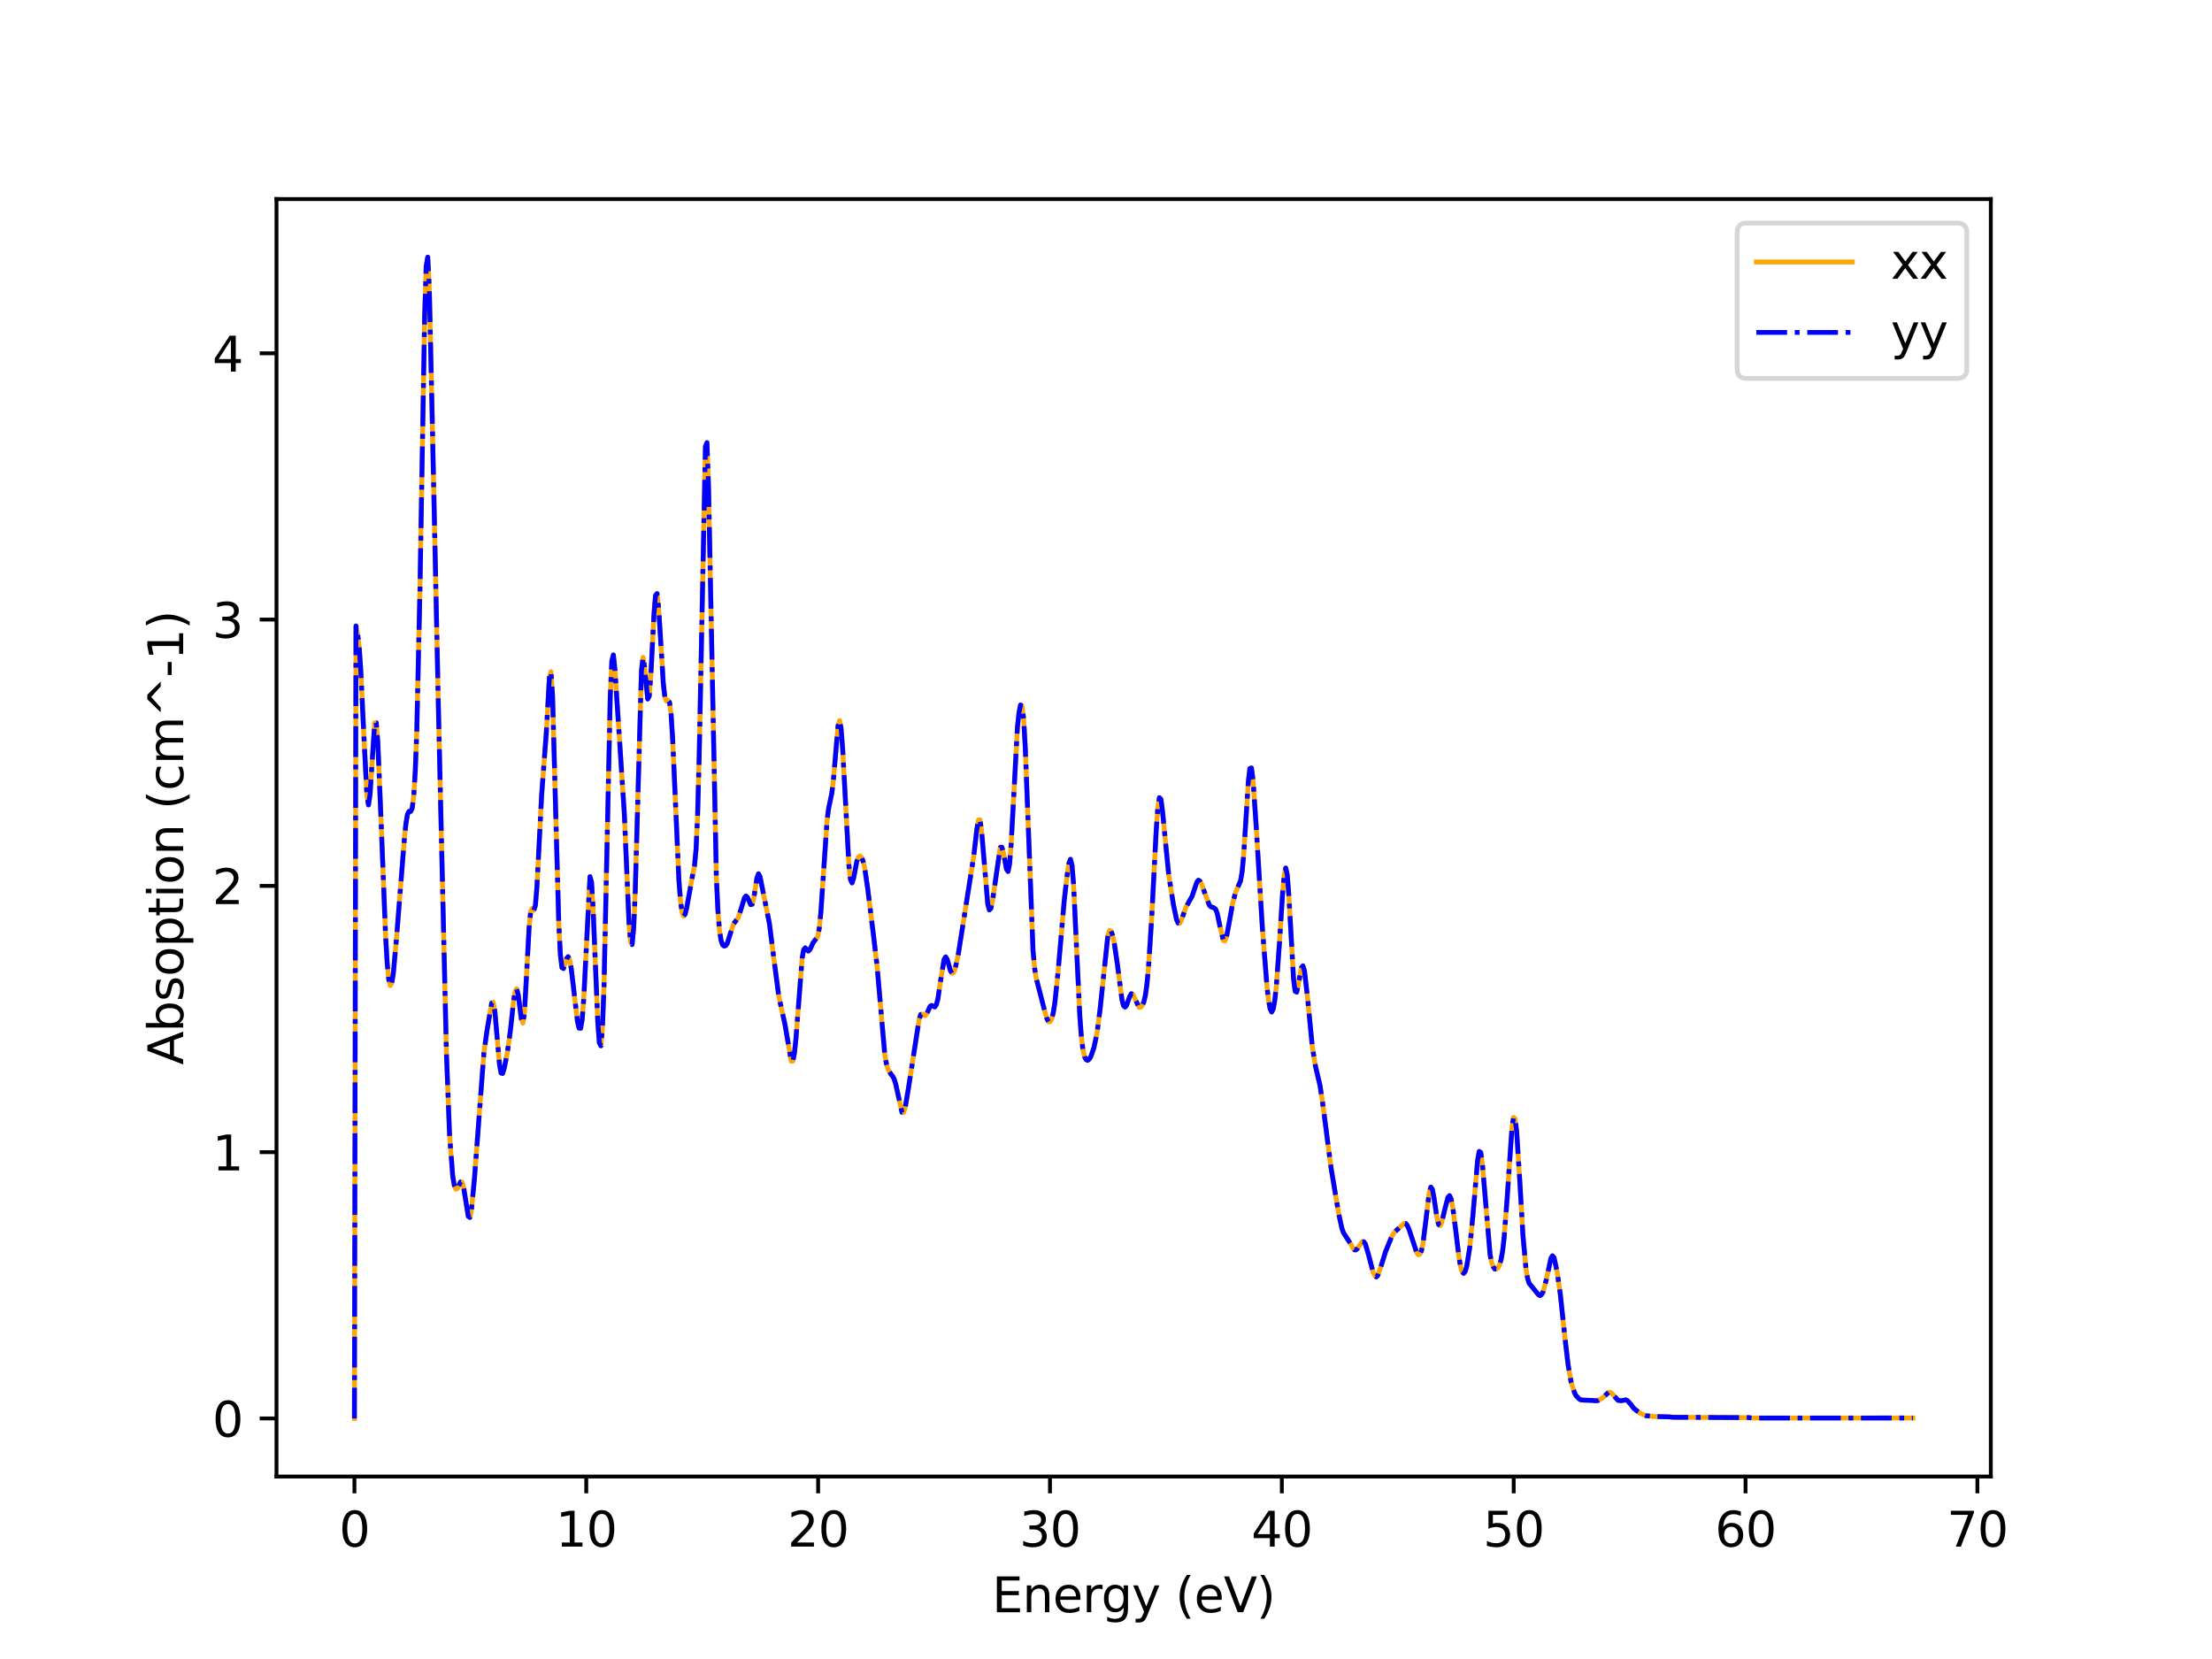 <?xml version="1.0" encoding="utf-8" standalone="no"?>
<!DOCTYPE svg PUBLIC "-//W3C//DTD SVG 1.1//EN"
  "http://www.w3.org/Graphics/SVG/1.1/DTD/svg11.dtd">
<svg xmlns:xlink="http://www.w3.org/1999/xlink" width="460.8pt" height="345.6pt" viewBox="0 0 460.8 345.6" xmlns="http://www.w3.org/2000/svg" version="1.1">
 <defs>
  <style type="text/css">*{stroke-linejoin: round; stroke-linecap: butt}</style>
 </defs>
 <g id="figure_1">
  <g id="patch_1">
   <path d="M 0 345.6 
L 460.8 345.6 
L 460.8 0 
L 0 0 
z
" style="fill: #ffffff"/>
  </g>
  <g id="axes_1">
   <g id="patch_2">
    <path d="M 57.6 307.584 
L 414.72 307.584 
L 414.72 41.472 
L 57.6 41.472 
z
" style="fill: #ffffff"/>
   </g>
   <g id="matplotlib.axis_1">
    <g id="xtick_1">
     <g id="line2d_1">
      <defs>
       <path id="mb1e45a728f" d="M 0 0 
L 0 3.5 
" style="stroke: #000000; stroke-width: 0.8"/>
      </defs>
      <g>
       <use xlink:href="#mb1e45a728f" x="73.833" y="307.584" style="stroke: #000000; stroke-width: 0.8"/>
      </g>
     </g>
     <g id="text_1">
      <!-- 0 -->
      <g transform="translate(70.651 322.182)scale(0.1 -0.1)">
       <defs>
        <path id="DejaVuSans-30" d="M 2034 4250 
Q 1547 4250 1301 3770 
Q 1056 3291 1056 2328 
Q 1056 1369 1301 889 
Q 1547 409 2034 409 
Q 2525 409 2770 889 
Q 3016 1369 3016 2328 
Q 3016 3291 2770 3770 
Q 2525 4250 2034 4250 
z
M 2034 4750 
Q 2819 4750 3233 4129 
Q 3647 3509 3647 2328 
Q 3647 1150 3233 529 
Q 2819 -91 2034 -91 
Q 1250 -91 836 529 
Q 422 1150 422 2328 
Q 422 3509 836 4129 
Q 1250 4750 2034 4750 
z
" transform="scale(0.016)"/>
       </defs>
       <use xlink:href="#DejaVuSans-30"/>
      </g>
     </g>
    </g>
    <g id="xtick_2">
     <g id="line2d_2">
      <g>
       <use xlink:href="#mb1e45a728f" x="122.132" y="307.584" style="stroke: #000000; stroke-width: 0.8"/>
      </g>
     </g>
     <g id="text_2">
      <!-- 10 -->
      <g transform="translate(115.769 322.182)scale(0.1 -0.1)">
       <defs>
        <path id="DejaVuSans-31" d="M 794 531 
L 1825 531 
L 1825 4091 
L 703 3866 
L 703 4441 
L 1819 4666 
L 2450 4666 
L 2450 531 
L 3481 531 
L 3481 0 
L 794 0 
L 794 531 
z
" transform="scale(0.016)"/>
       </defs>
       <use xlink:href="#DejaVuSans-31"/>
       <use xlink:href="#DejaVuSans-30" x="63.623"/>
      </g>
     </g>
    </g>
    <g id="xtick_3">
     <g id="line2d_3">
      <g>
       <use xlink:href="#mb1e45a728f" x="170.431" y="307.584" style="stroke: #000000; stroke-width: 0.8"/>
      </g>
     </g>
     <g id="text_3">
      <!-- 20 -->
      <g transform="translate(164.068 322.182)scale(0.1 -0.1)">
       <defs>
        <path id="DejaVuSans-32" d="M 1228 531 
L 3431 531 
L 3431 0 
L 469 0 
L 469 531 
Q 828 903 1448 1529 
Q 2069 2156 2228 2338 
Q 2531 2678 2651 2914 
Q 2772 3150 2772 3378 
Q 2772 3750 2511 3984 
Q 2250 4219 1831 4219 
Q 1534 4219 1204 4116 
Q 875 4013 500 3803 
L 500 4441 
Q 881 4594 1212 4672 
Q 1544 4750 1819 4750 
Q 2544 4750 2975 4387 
Q 3406 4025 3406 3419 
Q 3406 3131 3298 2873 
Q 3191 2616 2906 2266 
Q 2828 2175 2409 1742 
Q 1991 1309 1228 531 
z
" transform="scale(0.016)"/>
       </defs>
       <use xlink:href="#DejaVuSans-32"/>
       <use xlink:href="#DejaVuSans-30" x="63.623"/>
      </g>
     </g>
    </g>
    <g id="xtick_4">
     <g id="line2d_4">
      <g>
       <use xlink:href="#mb1e45a728f" x="218.73" y="307.584" style="stroke: #000000; stroke-width: 0.8"/>
      </g>
     </g>
     <g id="text_4">
      <!-- 30 -->
      <g transform="translate(212.367 322.182)scale(0.1 -0.1)">
       <defs>
        <path id="DejaVuSans-33" d="M 2597 2516 
Q 3050 2419 3304 2112 
Q 3559 1806 3559 1356 
Q 3559 666 3084 287 
Q 2609 -91 1734 -91 
Q 1441 -91 1130 -33 
Q 819 25 488 141 
L 488 750 
Q 750 597 1062 519 
Q 1375 441 1716 441 
Q 2309 441 2620 675 
Q 2931 909 2931 1356 
Q 2931 1769 2642 2001 
Q 2353 2234 1838 2234 
L 1294 2234 
L 1294 2753 
L 1863 2753 
Q 2328 2753 2575 2939 
Q 2822 3125 2822 3475 
Q 2822 3834 2567 4026 
Q 2313 4219 1838 4219 
Q 1578 4219 1281 4162 
Q 984 4106 628 3988 
L 628 4550 
Q 988 4650 1302 4700 
Q 1616 4750 1894 4750 
Q 2613 4750 3031 4423 
Q 3450 4097 3450 3541 
Q 3450 3153 3228 2886 
Q 3006 2619 2597 2516 
z
" transform="scale(0.016)"/>
       </defs>
       <use xlink:href="#DejaVuSans-33"/>
       <use xlink:href="#DejaVuSans-30" x="63.623"/>
      </g>
     </g>
    </g>
    <g id="xtick_5">
     <g id="line2d_5">
      <g>
       <use xlink:href="#mb1e45a728f" x="267.029" y="307.584" style="stroke: #000000; stroke-width: 0.8"/>
      </g>
     </g>
     <g id="text_5">
      <!-- 40 -->
      <g transform="translate(260.666 322.182)scale(0.1 -0.1)">
       <defs>
        <path id="DejaVuSans-34" d="M 2419 4116 
L 825 1625 
L 2419 1625 
L 2419 4116 
z
M 2253 4666 
L 3047 4666 
L 3047 1625 
L 3713 1625 
L 3713 1100 
L 3047 1100 
L 3047 0 
L 2419 0 
L 2419 1100 
L 313 1100 
L 313 1709 
L 2253 4666 
z
" transform="scale(0.016)"/>
       </defs>
       <use xlink:href="#DejaVuSans-34"/>
       <use xlink:href="#DejaVuSans-30" x="63.623"/>
      </g>
     </g>
    </g>
    <g id="xtick_6">
     <g id="line2d_6">
      <g>
       <use xlink:href="#mb1e45a728f" x="315.328" y="307.584" style="stroke: #000000; stroke-width: 0.8"/>
      </g>
     </g>
     <g id="text_6">
      <!-- 50 -->
      <g transform="translate(308.965 322.182)scale(0.1 -0.1)">
       <defs>
        <path id="DejaVuSans-35" d="M 691 4666 
L 3169 4666 
L 3169 4134 
L 1269 4134 
L 1269 2991 
Q 1406 3038 1543 3061 
Q 1681 3084 1819 3084 
Q 2600 3084 3056 2656 
Q 3513 2228 3513 1497 
Q 3513 744 3044 326 
Q 2575 -91 1722 -91 
Q 1428 -91 1123 -41 
Q 819 9 494 109 
L 494 744 
Q 775 591 1075 516 
Q 1375 441 1709 441 
Q 2250 441 2565 725 
Q 2881 1009 2881 1497 
Q 2881 1984 2565 2268 
Q 2250 2553 1709 2553 
Q 1456 2553 1204 2497 
Q 953 2441 691 2322 
L 691 4666 
z
" transform="scale(0.016)"/>
       </defs>
       <use xlink:href="#DejaVuSans-35"/>
       <use xlink:href="#DejaVuSans-30" x="63.623"/>
      </g>
     </g>
    </g>
    <g id="xtick_7">
     <g id="line2d_7">
      <g>
       <use xlink:href="#mb1e45a728f" x="363.627" y="307.584" style="stroke: #000000; stroke-width: 0.8"/>
      </g>
     </g>
     <g id="text_7">
      <!-- 60 -->
      <g transform="translate(357.264 322.182)scale(0.1 -0.1)">
       <defs>
        <path id="DejaVuSans-36" d="M 2113 2584 
Q 1688 2584 1439 2293 
Q 1191 2003 1191 1497 
Q 1191 994 1439 701 
Q 1688 409 2113 409 
Q 2538 409 2786 701 
Q 3034 994 3034 1497 
Q 3034 2003 2786 2293 
Q 2538 2584 2113 2584 
z
M 3366 4563 
L 3366 3988 
Q 3128 4100 2886 4159 
Q 2644 4219 2406 4219 
Q 1781 4219 1451 3797 
Q 1122 3375 1075 2522 
Q 1259 2794 1537 2939 
Q 1816 3084 2150 3084 
Q 2853 3084 3261 2657 
Q 3669 2231 3669 1497 
Q 3669 778 3244 343 
Q 2819 -91 2113 -91 
Q 1303 -91 875 529 
Q 447 1150 447 2328 
Q 447 3434 972 4092 
Q 1497 4750 2381 4750 
Q 2619 4750 2861 4703 
Q 3103 4656 3366 4563 
z
" transform="scale(0.016)"/>
       </defs>
       <use xlink:href="#DejaVuSans-36"/>
       <use xlink:href="#DejaVuSans-30" x="63.623"/>
      </g>
     </g>
    </g>
    <g id="xtick_8">
     <g id="line2d_8">
      <g>
       <use xlink:href="#mb1e45a728f" x="411.925" y="307.584" style="stroke: #000000; stroke-width: 0.8"/>
      </g>
     </g>
     <g id="text_8">
      <!-- 70 -->
      <g transform="translate(405.563 322.182)scale(0.1 -0.1)">
       <defs>
        <path id="DejaVuSans-37" d="M 525 4666 
L 3525 4666 
L 3525 4397 
L 1831 0 
L 1172 0 
L 2766 4134 
L 525 4134 
L 525 4666 
z
" transform="scale(0.016)"/>
       </defs>
       <use xlink:href="#DejaVuSans-37"/>
       <use xlink:href="#DejaVuSans-30" x="63.623"/>
      </g>
     </g>
    </g>
    <g id="text_9">
     <!-- Energy (eV) -->
     <g transform="translate(206.666 335.861)scale(0.1 -0.1)">
      <defs>
       <path id="DejaVuSans-45" d="M 628 4666 
L 3578 4666 
L 3578 4134 
L 1259 4134 
L 1259 2753 
L 3481 2753 
L 3481 2222 
L 1259 2222 
L 1259 531 
L 3634 531 
L 3634 0 
L 628 0 
L 628 4666 
z
" transform="scale(0.016)"/>
       <path id="DejaVuSans-6e" d="M 3513 2113 
L 3513 0 
L 2938 0 
L 2938 2094 
Q 2938 2591 2744 2837 
Q 2550 3084 2163 3084 
Q 1697 3084 1428 2787 
Q 1159 2491 1159 1978 
L 1159 0 
L 581 0 
L 581 3500 
L 1159 3500 
L 1159 2956 
Q 1366 3272 1645 3428 
Q 1925 3584 2291 3584 
Q 2894 3584 3203 3211 
Q 3513 2838 3513 2113 
z
" transform="scale(0.016)"/>
       <path id="DejaVuSans-65" d="M 3597 1894 
L 3597 1613 
L 953 1613 
Q 991 1019 1311 708 
Q 1631 397 2203 397 
Q 2534 397 2845 478 
Q 3156 559 3463 722 
L 3463 178 
Q 3153 47 2828 -22 
Q 2503 -91 2169 -91 
Q 1331 -91 842 396 
Q 353 884 353 1716 
Q 353 2575 817 3079 
Q 1281 3584 2069 3584 
Q 2775 3584 3186 3129 
Q 3597 2675 3597 1894 
z
M 3022 2063 
Q 3016 2534 2758 2815 
Q 2500 3097 2075 3097 
Q 1594 3097 1305 2825 
Q 1016 2553 972 2059 
L 3022 2063 
z
" transform="scale(0.016)"/>
       <path id="DejaVuSans-72" d="M 2631 2963 
Q 2534 3019 2420 3045 
Q 2306 3072 2169 3072 
Q 1681 3072 1420 2755 
Q 1159 2438 1159 1844 
L 1159 0 
L 581 0 
L 581 3500 
L 1159 3500 
L 1159 2956 
Q 1341 3275 1631 3429 
Q 1922 3584 2338 3584 
Q 2397 3584 2469 3576 
Q 2541 3569 2628 3553 
L 2631 2963 
z
" transform="scale(0.016)"/>
       <path id="DejaVuSans-67" d="M 2906 1791 
Q 2906 2416 2648 2759 
Q 2391 3103 1925 3103 
Q 1463 3103 1205 2759 
Q 947 2416 947 1791 
Q 947 1169 1205 825 
Q 1463 481 1925 481 
Q 2391 481 2648 825 
Q 2906 1169 2906 1791 
z
M 3481 434 
Q 3481 -459 3084 -895 
Q 2688 -1331 1869 -1331 
Q 1566 -1331 1297 -1286 
Q 1028 -1241 775 -1147 
L 775 -588 
Q 1028 -725 1275 -790 
Q 1522 -856 1778 -856 
Q 2344 -856 2625 -561 
Q 2906 -266 2906 331 
L 2906 616 
Q 2728 306 2450 153 
Q 2172 0 1784 0 
Q 1141 0 747 490 
Q 353 981 353 1791 
Q 353 2603 747 3093 
Q 1141 3584 1784 3584 
Q 2172 3584 2450 3431 
Q 2728 3278 2906 2969 
L 2906 3500 
L 3481 3500 
L 3481 434 
z
" transform="scale(0.016)"/>
       <path id="DejaVuSans-79" d="M 2059 -325 
Q 1816 -950 1584 -1140 
Q 1353 -1331 966 -1331 
L 506 -1331 
L 506 -850 
L 844 -850 
Q 1081 -850 1212 -737 
Q 1344 -625 1503 -206 
L 1606 56 
L 191 3500 
L 800 3500 
L 1894 763 
L 2988 3500 
L 3597 3500 
L 2059 -325 
z
" transform="scale(0.016)"/>
       <path id="DejaVuSans-20" transform="scale(0.016)"/>
       <path id="DejaVuSans-28" d="M 1984 4856 
Q 1566 4138 1362 3434 
Q 1159 2731 1159 2009 
Q 1159 1288 1364 580 
Q 1569 -128 1984 -844 
L 1484 -844 
Q 1016 -109 783 600 
Q 550 1309 550 2009 
Q 550 2706 781 3412 
Q 1013 4119 1484 4856 
L 1984 4856 
z
" transform="scale(0.016)"/>
       <path id="DejaVuSans-56" d="M 1831 0 
L 50 4666 
L 709 4666 
L 2188 738 
L 3669 4666 
L 4325 4666 
L 2547 0 
L 1831 0 
z
" transform="scale(0.016)"/>
       <path id="DejaVuSans-29" d="M 513 4856 
L 1013 4856 
Q 1481 4119 1714 3412 
Q 1947 2706 1947 2009 
Q 1947 1309 1714 600 
Q 1481 -109 1013 -844 
L 513 -844 
Q 928 -128 1133 580 
Q 1338 1288 1338 2009 
Q 1338 2731 1133 3434 
Q 928 4138 513 4856 
z
" transform="scale(0.016)"/>
      </defs>
      <use xlink:href="#DejaVuSans-45"/>
      <use xlink:href="#DejaVuSans-6e" x="63.184"/>
      <use xlink:href="#DejaVuSans-65" x="126.562"/>
      <use xlink:href="#DejaVuSans-72" x="188.086"/>
      <use xlink:href="#DejaVuSans-67" x="227.449"/>
      <use xlink:href="#DejaVuSans-79" x="290.926"/>
      <use xlink:href="#DejaVuSans-20" x="350.105"/>
      <use xlink:href="#DejaVuSans-28" x="381.893"/>
      <use xlink:href="#DejaVuSans-65" x="420.906"/>
      <use xlink:href="#DejaVuSans-56" x="482.43"/>
      <use xlink:href="#DejaVuSans-29" x="550.838"/>
     </g>
    </g>
   </g>
   <g id="matplotlib.axis_2">
    <g id="ytick_1">
     <g id="line2d_9">
      <defs>
       <path id="m454e1ad7a5" d="M 0 0 
L -3.5 0 
" style="stroke: #000000; stroke-width: 0.8"/>
      </defs>
      <g>
       <use xlink:href="#m454e1ad7a5" x="57.6" y="295.488" style="stroke: #000000; stroke-width: 0.8"/>
      </g>
     </g>
     <g id="text_10">
      <!-- 0 -->
      <g transform="translate(44.237 299.287)scale(0.1 -0.1)">
       <use xlink:href="#DejaVuSans-30"/>
      </g>
     </g>
    </g>
    <g id="ytick_2">
     <g id="line2d_10">
      <g>
       <use xlink:href="#m454e1ad7a5" x="57.6" y="240.016" style="stroke: #000000; stroke-width: 0.8"/>
      </g>
     </g>
     <g id="text_11">
      <!-- 1 -->
      <g transform="translate(44.237 243.815)scale(0.1 -0.1)">
       <use xlink:href="#DejaVuSans-31"/>
      </g>
     </g>
    </g>
    <g id="ytick_3">
     <g id="line2d_11">
      <g>
       <use xlink:href="#m454e1ad7a5" x="57.6" y="184.543" style="stroke: #000000; stroke-width: 0.8"/>
      </g>
     </g>
     <g id="text_12">
      <!-- 2 -->
      <g transform="translate(44.237 188.343)scale(0.1 -0.1)">
       <use xlink:href="#DejaVuSans-32"/>
      </g>
     </g>
    </g>
    <g id="ytick_4">
     <g id="line2d_12">
      <g>
       <use xlink:href="#m454e1ad7a5" x="57.6" y="129.071" style="stroke: #000000; stroke-width: 0.8"/>
      </g>
     </g>
     <g id="text_13">
      <!-- 3 -->
      <g transform="translate(44.237 132.87)scale(0.1 -0.1)">
       <use xlink:href="#DejaVuSans-33"/>
      </g>
     </g>
    </g>
    <g id="ytick_5">
     <g id="line2d_13">
      <g>
       <use xlink:href="#m454e1ad7a5" x="57.6" y="73.599" style="stroke: #000000; stroke-width: 0.8"/>
      </g>
     </g>
     <g id="text_14">
      <!-- 4 -->
      <g transform="translate(44.237 77.398)scale(0.1 -0.1)">
       <use xlink:href="#DejaVuSans-34"/>
      </g>
     </g>
    </g>
    <g id="text_15">
     <!-- Absoption (cm^-1) -->
     <g transform="translate(38.158 221.823)rotate(-90)scale(0.1 -0.1)">
      <defs>
       <path id="DejaVuSans-41" d="M 2188 4044 
L 1331 1722 
L 3047 1722 
L 2188 4044 
z
M 1831 4666 
L 2547 4666 
L 4325 0 
L 3669 0 
L 3244 1197 
L 1141 1197 
L 716 0 
L 50 0 
L 1831 4666 
z
" transform="scale(0.016)"/>
       <path id="DejaVuSans-62" d="M 3116 1747 
Q 3116 2381 2855 2742 
Q 2594 3103 2138 3103 
Q 1681 3103 1420 2742 
Q 1159 2381 1159 1747 
Q 1159 1113 1420 752 
Q 1681 391 2138 391 
Q 2594 391 2855 752 
Q 3116 1113 3116 1747 
z
M 1159 2969 
Q 1341 3281 1617 3432 
Q 1894 3584 2278 3584 
Q 2916 3584 3314 3078 
Q 3713 2572 3713 1747 
Q 3713 922 3314 415 
Q 2916 -91 2278 -91 
Q 1894 -91 1617 61 
Q 1341 213 1159 525 
L 1159 0 
L 581 0 
L 581 4863 
L 1159 4863 
L 1159 2969 
z
" transform="scale(0.016)"/>
       <path id="DejaVuSans-73" d="M 2834 3397 
L 2834 2853 
Q 2591 2978 2328 3040 
Q 2066 3103 1784 3103 
Q 1356 3103 1142 2972 
Q 928 2841 928 2578 
Q 928 2378 1081 2264 
Q 1234 2150 1697 2047 
L 1894 2003 
Q 2506 1872 2764 1633 
Q 3022 1394 3022 966 
Q 3022 478 2636 193 
Q 2250 -91 1575 -91 
Q 1294 -91 989 -36 
Q 684 19 347 128 
L 347 722 
Q 666 556 975 473 
Q 1284 391 1588 391 
Q 1994 391 2212 530 
Q 2431 669 2431 922 
Q 2431 1156 2273 1281 
Q 2116 1406 1581 1522 
L 1381 1569 
Q 847 1681 609 1914 
Q 372 2147 372 2553 
Q 372 3047 722 3315 
Q 1072 3584 1716 3584 
Q 2034 3584 2315 3537 
Q 2597 3491 2834 3397 
z
" transform="scale(0.016)"/>
       <path id="DejaVuSans-6f" d="M 1959 3097 
Q 1497 3097 1228 2736 
Q 959 2375 959 1747 
Q 959 1119 1226 758 
Q 1494 397 1959 397 
Q 2419 397 2687 759 
Q 2956 1122 2956 1747 
Q 2956 2369 2687 2733 
Q 2419 3097 1959 3097 
z
M 1959 3584 
Q 2709 3584 3137 3096 
Q 3566 2609 3566 1747 
Q 3566 888 3137 398 
Q 2709 -91 1959 -91 
Q 1206 -91 779 398 
Q 353 888 353 1747 
Q 353 2609 779 3096 
Q 1206 3584 1959 3584 
z
" transform="scale(0.016)"/>
       <path id="DejaVuSans-70" d="M 1159 525 
L 1159 -1331 
L 581 -1331 
L 581 3500 
L 1159 3500 
L 1159 2969 
Q 1341 3281 1617 3432 
Q 1894 3584 2278 3584 
Q 2916 3584 3314 3078 
Q 3713 2572 3713 1747 
Q 3713 922 3314 415 
Q 2916 -91 2278 -91 
Q 1894 -91 1617 61 
Q 1341 213 1159 525 
z
M 3116 1747 
Q 3116 2381 2855 2742 
Q 2594 3103 2138 3103 
Q 1681 3103 1420 2742 
Q 1159 2381 1159 1747 
Q 1159 1113 1420 752 
Q 1681 391 2138 391 
Q 2594 391 2855 752 
Q 3116 1113 3116 1747 
z
" transform="scale(0.016)"/>
       <path id="DejaVuSans-74" d="M 1172 4494 
L 1172 3500 
L 2356 3500 
L 2356 3053 
L 1172 3053 
L 1172 1153 
Q 1172 725 1289 603 
Q 1406 481 1766 481 
L 2356 481 
L 2356 0 
L 1766 0 
Q 1100 0 847 248 
Q 594 497 594 1153 
L 594 3053 
L 172 3053 
L 172 3500 
L 594 3500 
L 594 4494 
L 1172 4494 
z
" transform="scale(0.016)"/>
       <path id="DejaVuSans-69" d="M 603 3500 
L 1178 3500 
L 1178 0 
L 603 0 
L 603 3500 
z
M 603 4863 
L 1178 4863 
L 1178 4134 
L 603 4134 
L 603 4863 
z
" transform="scale(0.016)"/>
       <path id="DejaVuSans-63" d="M 3122 3366 
L 3122 2828 
Q 2878 2963 2633 3030 
Q 2388 3097 2138 3097 
Q 1578 3097 1268 2742 
Q 959 2388 959 1747 
Q 959 1106 1268 751 
Q 1578 397 2138 397 
Q 2388 397 2633 464 
Q 2878 531 3122 666 
L 3122 134 
Q 2881 22 2623 -34 
Q 2366 -91 2075 -91 
Q 1284 -91 818 406 
Q 353 903 353 1747 
Q 353 2603 823 3093 
Q 1294 3584 2113 3584 
Q 2378 3584 2631 3529 
Q 2884 3475 3122 3366 
z
" transform="scale(0.016)"/>
       <path id="DejaVuSans-6d" d="M 3328 2828 
Q 3544 3216 3844 3400 
Q 4144 3584 4550 3584 
Q 5097 3584 5394 3201 
Q 5691 2819 5691 2113 
L 5691 0 
L 5113 0 
L 5113 2094 
Q 5113 2597 4934 2840 
Q 4756 3084 4391 3084 
Q 3944 3084 3684 2787 
Q 3425 2491 3425 1978 
L 3425 0 
L 2847 0 
L 2847 2094 
Q 2847 2600 2669 2842 
Q 2491 3084 2119 3084 
Q 1678 3084 1418 2786 
Q 1159 2488 1159 1978 
L 1159 0 
L 581 0 
L 581 3500 
L 1159 3500 
L 1159 2956 
Q 1356 3278 1631 3431 
Q 1906 3584 2284 3584 
Q 2666 3584 2933 3390 
Q 3200 3197 3328 2828 
z
" transform="scale(0.016)"/>
       <path id="DejaVuSans-5e" d="M 2988 4666 
L 4684 2925 
L 4056 2925 
L 2681 4159 
L 1306 2925 
L 678 2925 
L 2375 4666 
L 2988 4666 
z
" transform="scale(0.016)"/>
       <path id="DejaVuSans-2d" d="M 313 2009 
L 1997 2009 
L 1997 1497 
L 313 1497 
L 313 2009 
z
" transform="scale(0.016)"/>
      </defs>
      <use xlink:href="#DejaVuSans-41"/>
      <use xlink:href="#DejaVuSans-62" x="68.408"/>
      <use xlink:href="#DejaVuSans-73" x="131.885"/>
      <use xlink:href="#DejaVuSans-6f" x="183.984"/>
      <use xlink:href="#DejaVuSans-70" x="245.166"/>
      <use xlink:href="#DejaVuSans-74" x="308.643"/>
      <use xlink:href="#DejaVuSans-69" x="347.852"/>
      <use xlink:href="#DejaVuSans-6f" x="375.635"/>
      <use xlink:href="#DejaVuSans-6e" x="436.816"/>
      <use xlink:href="#DejaVuSans-20" x="500.195"/>
      <use xlink:href="#DejaVuSans-28" x="531.982"/>
      <use xlink:href="#DejaVuSans-63" x="570.996"/>
      <use xlink:href="#DejaVuSans-6d" x="625.977"/>
      <use xlink:href="#DejaVuSans-5e" x="723.389"/>
      <use xlink:href="#DejaVuSans-2d" x="807.178"/>
      <use xlink:href="#DejaVuSans-31" x="843.262"/>
      <use xlink:href="#DejaVuSans-29" x="906.885"/>
     </g>
    </g>
   </g>
   <g id="line2d_14">
    <path d="M 73.833 295.488 
L 74.158 130.401 
L 74.483 131.848 
L 74.808 134.644 
L 75.132 139.195 
L 75.783 152.852 
L 76.433 165.69 
L 76.758 167.684 
L 77.082 165.574 
L 78.057 150.549 
L 78.382 150.561 
L 78.708 154.603 
L 79.357 170.321 
L 80.332 195.142 
L 80.657 200.598 
L 80.982 204.001 
L 81.307 205.324 
L 81.632 204.752 
L 81.957 202.595 
L 82.607 195.343 
L 84.232 174.806 
L 84.557 171.602 
L 84.882 169.642 
L 85.207 169.028 
L 85.532 169.044 
L 85.857 168.424 
L 86.182 165.907 
L 86.507 160.629 
L 86.832 151.984 
L 87.482 122.85 
L 88.457 66.001 
L 88.782 55.467 
L 89.107 53.568 
L 89.432 60.135 
L 90.081 89.03 
L 91.382 149.922 
L 93.006 219.63 
L 93.657 236.499 
L 94.307 244.959 
L 94.631 246.936 
L 94.956 247.737 
L 95.281 247.593 
L 95.931 246.225 
L 96.256 246.262 
L 96.581 247.389 
L 97.556 253.388 
L 97.881 253.621 
L 98.206 252.171 
L 98.856 245.26 
L 100.806 219.317 
L 101.456 214.628 
L 102.431 208.964 
L 102.756 208.782 
L 103.081 210.596 
L 104.056 221.753 
L 104.381 223.534 
L 104.706 223.621 
L 105.031 222.585 
L 105.681 219.332 
L 106.331 214.635 
L 106.981 208.614 
L 107.306 206.519 
L 107.63 205.983 
L 107.955 207.224 
L 108.606 212.292 
L 108.931 213.13 
L 109.256 210.996 
L 109.905 199.066 
L 110.23 193.116 
L 110.555 189.805 
L 110.88 189.228 
L 111.206 189.643 
L 111.531 188.632 
L 111.855 184.702 
L 112.83 165.659 
L 113.805 152.622 
L 114.455 141.043 
L 114.78 139.923 
L 115.105 144.865 
L 115.755 168.85 
L 116.405 192.375 
L 116.73 198.804 
L 117.055 201.557 
L 117.38 201.766 
L 118.03 199.703 
L 118.355 199.294 
L 118.68 199.96 
L 119.005 201.791 
L 120.305 212.863 
L 120.63 214.177 
L 120.955 214.221 
L 121.28 212.364 
L 121.605 208.034 
L 122.904 182.623 
L 123.23 183.771 
L 123.555 189.276 
L 124.53 212.961 
L 124.854 217.242 
L 125.179 217.867 
L 125.504 214.075 
L 125.829 205.322 
L 126.48 175.08 
L 127.129 145.04 
L 127.454 137.683 
L 127.779 136.435 
L 128.104 139.504 
L 130.054 169.43 
L 131.029 192.159 
L 131.354 196.195 
L 131.679 196.775 
L 132.004 193.355 
L 132.329 185.714 
L 133.629 139.685 
L 133.954 136.933 
L 134.279 138.958 
L 134.929 145.619 
L 135.254 145 
L 135.579 140.764 
L 136.229 127.982 
L 136.554 124.062 
L 136.879 123.661 
L 137.204 126.618 
L 138.179 142.374 
L 138.504 145.232 
L 138.829 146.057 
L 139.154 145.883 
L 139.479 146.327 
L 139.803 148.832 
L 140.128 153.978 
L 141.429 183.37 
L 141.754 187.627 
L 142.078 190.018 
L 142.403 190.843 
L 142.728 190.435 
L 143.053 189.095 
L 144.353 181.926 
L 144.678 180.32 
L 145.003 176.875 
L 145.328 169.699 
L 145.653 157.532 
L 146.953 93.015 
L 147.278 92.213 
L 147.603 101.567 
L 149.228 182.615 
L 149.553 189.621 
L 149.878 193.736 
L 150.203 195.877 
L 150.528 196.827 
L 150.853 197.081 
L 151.178 196.984 
L 151.503 196.511 
L 152.153 194.458 
L 152.803 192.456 
L 153.778 191.208 
L 154.428 189.197 
L 155.077 187.053 
L 155.402 186.651 
L 155.727 186.953 
L 156.378 188.451 
L 156.703 188.37 
L 157.028 187.076 
L 157.677 182.933 
L 158.002 182.025 
L 158.327 182.635 
L 160.277 192.346 
L 161.252 200.027 
L 162.227 207.468 
L 162.877 210.484 
L 163.527 213.427 
L 164.827 221.062 
L 165.152 221.064 
L 165.477 219.526 
L 165.802 216.488 
L 167.102 199.576 
L 167.427 197.82 
L 167.752 197.46 
L 168.402 198.127 
L 168.727 197.826 
L 169.377 196.399 
L 170.351 195.101 
L 170.677 193.322 
L 171.002 190.001 
L 172.301 170.802 
L 172.626 168.347 
L 173.276 165.268 
L 173.601 162.67 
L 174.576 151.187 
L 174.901 150.106 
L 175.226 151.859 
L 175.551 156.191 
L 176.851 180.366 
L 177.176 183.232 
L 177.501 183.924 
L 177.826 182.926 
L 178.476 179.514 
L 178.801 178.562 
L 179.126 178.299 
L 179.451 178.578 
L 179.776 179.347 
L 180.101 180.608 
L 180.751 185.06 
L 182.051 195.573 
L 182.701 201.124 
L 184.326 219.795 
L 184.651 221.569 
L 184.976 222.71 
L 185.626 223.816 
L 185.951 224.196 
L 186.276 224.809 
L 186.601 225.853 
L 187.9 231.733 
L 188.225 231.786 
L 188.551 230.805 
L 189.201 226.984 
L 191.475 212.343 
L 191.8 211.333 
L 192.125 211.241 
L 192.45 211.528 
L 192.775 211.577 
L 193.1 211.109 
L 193.75 209.651 
L 194.075 209.457 
L 194.725 209.768 
L 195.05 209.331 
L 195.375 208.12 
L 196.025 203.781 
L 196.675 199.868 
L 197 199.336 
L 197.325 199.869 
L 197.975 202.164 
L 198.3 202.749 
L 198.625 202.655 
L 198.95 201.912 
L 199.6 198.971 
L 202.849 178.327 
L 203.5 172.718 
L 203.825 170.825 
L 204.15 170.78 
L 204.475 173.008 
L 205.774 188.375 
L 206.099 189.557 
L 206.424 189.226 
L 206.75 187.712 
L 208.374 176.532 
L 208.699 176.482 
L 209.024 177.592 
L 209.674 181.074 
L 209.999 181.545 
L 210.324 179.913 
L 210.649 175.657 
L 211.949 151.518 
L 212.274 148.45 
L 212.599 146.861 
L 212.924 147.113 
L 213.249 149.81 
L 213.574 155.57 
L 215.199 198.002 
L 215.524 201.616 
L 215.849 203.737 
L 217.798 211.267 
L 218.123 212.29 
L 218.449 212.858 
L 218.774 212.843 
L 219.099 212.24 
L 219.424 210.919 
L 219.749 208.877 
L 220.398 202.661 
L 221.699 187.572 
L 222.348 181.962 
L 222.673 179.847 
L 222.998 179.004 
L 223.323 180.294 
L 223.648 184.25 
L 224.298 198.202 
L 224.948 211.695 
L 225.273 216.032 
L 225.598 218.679 
L 225.923 220.104 
L 226.248 220.741 
L 226.573 220.894 
L 226.898 220.648 
L 227.223 220.135 
L 227.873 218.301 
L 228.523 215.245 
L 229.173 210.194 
L 230.798 194.84 
L 231.123 193.822 
L 231.448 193.933 
L 231.773 194.862 
L 232.098 196.297 
L 232.747 200.7 
L 233.723 208.245 
L 234.048 209.505 
L 234.373 209.797 
L 234.698 209.394 
L 235.347 207.558 
L 235.672 207.01 
L 235.997 207.116 
L 237.297 209.866 
L 237.622 209.84 
L 237.947 209.483 
L 238.272 208.745 
L 238.597 207.386 
L 238.922 205.071 
L 239.247 201.7 
L 239.897 191.546 
L 240.872 172.744 
L 241.197 168.316 
L 241.522 166.168 
L 241.847 166.497 
L 242.172 168.985 
L 243.472 182.31 
L 244.447 188.465 
L 245.097 191.553 
L 245.422 192.295 
L 245.747 192.35 
L 246.072 191.763 
L 247.047 189 
L 248.347 186.667 
L 249.322 183.759 
L 249.647 183.356 
L 249.972 183.556 
L 250.296 184.162 
L 251.922 188.566 
L 252.246 188.887 
L 252.896 189.122 
L 253.221 189.396 
L 253.546 190.187 
L 254.197 193.231 
L 254.846 195.938 
L 255.171 196.023 
L 255.496 195.221 
L 256.146 191.726 
L 256.796 188.109 
L 257.446 185.736 
L 258.421 183.527 
L 258.746 181.694 
L 259.071 178.268 
L 260.046 162.87 
L 260.371 160.104 
L 260.696 159.982 
L 261.021 162.357 
L 261.671 171.899 
L 262.971 193.246 
L 263.946 205.643 
L 264.271 208.461 
L 264.596 210.188 
L 264.921 210.817 
L 265.245 210.177 
L 265.57 208.317 
L 265.896 205.287 
L 266.546 196.272 
L 267.196 185.955 
L 267.52 182.283 
L 267.845 180.823 
L 268.17 182.304 
L 268.495 186.634 
L 269.471 203.924 
L 269.795 206.488 
L 270.12 206.682 
L 270.445 205.232 
L 271.095 201.584 
L 271.42 201.205 
L 271.745 202.251 
L 272.395 207.908 
L 273.37 217.991 
L 274.02 222.04 
L 274.995 226.186 
L 275.645 230.605 
L 277.27 243.21 
L 278.895 252.953 
L 279.545 255.901 
L 279.87 256.808 
L 281.495 259.314 
L 281.82 259.992 
L 282.145 260.366 
L 282.469 260.373 
L 282.794 260.073 
L 283.769 258.673 
L 284.095 258.678 
L 284.42 259.117 
L 285.069 261.307 
L 286.044 265.027 
L 286.369 265.733 
L 286.694 266.002 
L 287.019 265.705 
L 287.669 263.849 
L 288.644 260.731 
L 289.944 257.533 
L 290.594 256.591 
L 292.544 254.829 
L 292.869 254.898 
L 293.194 255.354 
L 293.519 256.07 
L 295.144 260.989 
L 295.468 261.396 
L 295.794 261.281 
L 296.119 260.511 
L 296.444 258.953 
L 297.094 253.727 
L 297.743 248.35 
L 298.068 247.296 
L 298.393 247.754 
L 298.719 249.466 
L 299.369 253.835 
L 299.694 255.102 
L 300.018 255.311 
L 300.343 254.654 
L 300.993 251.869 
L 301.643 249.406 
L 301.968 249.074 
L 302.293 249.745 
L 302.618 251.359 
L 303.268 256.424 
L 303.918 261.799 
L 304.243 263.789 
L 304.568 264.901 
L 304.893 265.266 
L 305.218 264.883 
L 305.543 263.815 
L 306.193 259.756 
L 306.843 253.08 
L 307.818 241.659 
L 308.143 239.873 
L 308.468 240.072 
L 308.793 242.332 
L 310.418 261.411 
L 310.743 263.039 
L 311.068 263.904 
L 311.393 264.351 
L 311.718 264.379 
L 312.043 264.126 
L 312.368 263.521 
L 312.693 262.421 
L 313.017 260.615 
L 313.342 257.819 
L 313.993 249.253 
L 314.967 234.962 
L 315.292 232.77 
L 315.617 233.04 
L 315.942 235.64 
L 316.593 245.914 
L 317.242 257.14 
L 317.892 264.369 
L 318.217 266.274 
L 318.542 267.318 
L 319.192 268.113 
L 320.492 269.717 
L 320.817 269.902 
L 321.142 269.649 
L 321.467 269.103 
L 322.117 266.615 
L 323.092 262.093 
L 323.417 261.609 
L 323.742 262.007 
L 324.392 265.022 
L 325.042 269.615 
L 326.017 278.769 
L 326.667 284.352 
L 327.317 288.015 
L 327.966 290.037 
L 328.291 290.712 
L 328.942 291.383 
L 329.267 291.606 
L 329.917 291.672 
L 331.542 291.725 
L 332.191 291.792 
L 332.841 291.783 
L 333.816 291.227 
L 335.116 290.039 
L 335.441 290.032 
L 335.766 290.259 
L 337.066 291.723 
L 337.716 291.792 
L 338.691 291.62 
L 339.016 291.774 
L 339.666 292.477 
L 340.316 293.343 
L 340.966 293.895 
L 341.941 294.529 
L 342.916 294.926 
L 343.891 295.005 
L 344.541 295.084 
L 347.79 295.161 
L 348.44 295.242 
L 364.365 295.315 
L 365.014 295.401 
L 398.487 295.391 
L 398.487 295.391 
" clip-path="url(#p17a017a7ab)" style="fill: none; stroke: #ffa500; stroke-linecap: square"/>
   </g>
   <g id="line2d_15">
    <path d="M 73.833 295.488 
L 74.158 130.401 
L 74.483 131.848 
L 74.808 134.644 
L 75.132 139.195 
L 75.783 152.852 
L 76.433 165.69 
L 76.758 167.684 
L 77.082 165.574 
L 78.057 150.549 
L 78.382 150.561 
L 78.708 154.603 
L 79.357 170.321 
L 80.332 195.142 
L 80.657 200.598 
L 80.982 204.001 
L 81.307 205.324 
L 81.632 204.752 
L 81.957 202.595 
L 82.607 195.343 
L 84.232 174.806 
L 84.557 171.602 
L 84.882 169.642 
L 85.207 169.028 
L 85.532 169.044 
L 85.857 168.424 
L 86.182 165.907 
L 86.507 160.629 
L 86.832 151.984 
L 87.482 122.85 
L 88.457 66.001 
L 88.782 55.467 
L 89.107 53.568 
L 89.432 60.135 
L 90.081 89.03 
L 91.382 149.922 
L 93.006 219.63 
L 93.657 236.499 
L 94.307 244.959 
L 94.631 246.936 
L 94.956 247.737 
L 95.281 247.593 
L 95.931 246.225 
L 96.256 246.262 
L 96.581 247.389 
L 97.556 253.388 
L 97.881 253.621 
L 98.206 252.171 
L 98.856 245.26 
L 100.806 219.317 
L 101.456 214.628 
L 102.431 208.964 
L 102.756 208.782 
L 103.081 210.596 
L 104.056 221.753 
L 104.381 223.534 
L 104.706 223.621 
L 105.031 222.585 
L 105.681 219.332 
L 106.331 214.635 
L 106.981 208.614 
L 107.306 206.519 
L 107.63 205.983 
L 107.955 207.224 
L 108.606 212.292 
L 108.931 213.13 
L 109.256 210.996 
L 109.905 199.066 
L 110.23 193.116 
L 110.555 189.805 
L 110.88 189.228 
L 111.206 189.643 
L 111.531 188.632 
L 111.855 184.702 
L 112.83 165.659 
L 113.805 152.622 
L 114.455 141.043 
L 114.78 139.923 
L 115.105 144.865 
L 115.755 168.85 
L 116.405 192.375 
L 116.73 198.804 
L 117.055 201.557 
L 117.38 201.766 
L 118.03 199.703 
L 118.355 199.294 
L 118.68 199.96 
L 119.005 201.791 
L 120.305 212.863 
L 120.63 214.177 
L 120.955 214.221 
L 121.28 212.364 
L 121.605 208.034 
L 122.904 182.623 
L 123.23 183.771 
L 123.555 189.276 
L 124.53 212.961 
L 124.854 217.242 
L 125.179 217.867 
L 125.504 214.075 
L 125.829 205.322 
L 126.48 175.08 
L 127.129 145.04 
L 127.454 137.683 
L 127.779 136.435 
L 128.104 139.504 
L 130.054 169.43 
L 131.029 192.159 
L 131.354 196.195 
L 131.679 196.775 
L 132.004 193.355 
L 132.329 185.714 
L 133.629 139.685 
L 133.954 136.933 
L 134.279 138.958 
L 134.929 145.619 
L 135.254 145 
L 135.579 140.764 
L 136.229 127.982 
L 136.554 124.062 
L 136.879 123.661 
L 137.204 126.618 
L 138.179 142.374 
L 138.504 145.232 
L 138.829 146.057 
L 139.154 145.883 
L 139.479 146.327 
L 139.803 148.832 
L 140.128 153.978 
L 141.429 183.37 
L 141.754 187.627 
L 142.078 190.018 
L 142.403 190.843 
L 142.728 190.435 
L 143.053 189.095 
L 144.353 181.926 
L 144.678 180.32 
L 145.003 176.875 
L 145.328 169.699 
L 145.653 157.532 
L 146.953 93.015 
L 147.278 92.213 
L 147.603 101.567 
L 149.228 182.615 
L 149.553 189.621 
L 149.878 193.736 
L 150.203 195.877 
L 150.528 196.827 
L 150.853 197.081 
L 151.178 196.984 
L 151.503 196.511 
L 152.153 194.458 
L 152.803 192.456 
L 153.778 191.208 
L 154.428 189.197 
L 155.077 187.053 
L 155.402 186.651 
L 155.727 186.953 
L 156.378 188.451 
L 156.703 188.37 
L 157.028 187.076 
L 157.677 182.933 
L 158.002 182.025 
L 158.327 182.635 
L 160.277 192.346 
L 161.252 200.027 
L 162.227 207.468 
L 162.877 210.484 
L 163.527 213.427 
L 164.827 221.062 
L 165.152 221.064 
L 165.477 219.526 
L 165.802 216.488 
L 167.102 199.576 
L 167.427 197.82 
L 167.752 197.46 
L 168.402 198.127 
L 168.727 197.826 
L 169.377 196.399 
L 170.351 195.101 
L 170.677 193.322 
L 171.002 190.001 
L 172.301 170.802 
L 172.626 168.347 
L 173.276 165.268 
L 173.601 162.67 
L 174.576 151.187 
L 174.901 150.106 
L 175.226 151.859 
L 175.551 156.191 
L 176.851 180.366 
L 177.176 183.232 
L 177.501 183.924 
L 177.826 182.926 
L 178.476 179.514 
L 178.801 178.562 
L 179.126 178.299 
L 179.451 178.578 
L 179.776 179.347 
L 180.101 180.608 
L 180.751 185.06 
L 182.051 195.573 
L 182.701 201.124 
L 184.326 219.795 
L 184.651 221.569 
L 184.976 222.71 
L 185.626 223.816 
L 185.951 224.196 
L 186.276 224.809 
L 186.601 225.853 
L 187.9 231.733 
L 188.225 231.786 
L 188.551 230.805 
L 189.201 226.984 
L 191.475 212.343 
L 191.8 211.333 
L 192.125 211.241 
L 192.45 211.528 
L 192.775 211.577 
L 193.1 211.109 
L 193.75 209.651 
L 194.075 209.457 
L 194.725 209.768 
L 195.05 209.331 
L 195.375 208.12 
L 196.025 203.781 
L 196.675 199.868 
L 197 199.336 
L 197.325 199.869 
L 197.975 202.164 
L 198.3 202.749 
L 198.625 202.655 
L 198.95 201.912 
L 199.6 198.971 
L 202.849 178.327 
L 203.5 172.718 
L 203.825 170.825 
L 204.15 170.78 
L 204.475 173.008 
L 205.774 188.375 
L 206.099 189.557 
L 206.424 189.226 
L 206.75 187.712 
L 208.374 176.532 
L 208.699 176.482 
L 209.024 177.592 
L 209.674 181.074 
L 209.999 181.545 
L 210.324 179.913 
L 210.649 175.657 
L 211.949 151.518 
L 212.274 148.45 
L 212.599 146.861 
L 212.924 147.113 
L 213.249 149.81 
L 213.574 155.57 
L 215.199 198.002 
L 215.524 201.616 
L 215.849 203.737 
L 217.798 211.267 
L 218.123 212.29 
L 218.449 212.858 
L 218.774 212.843 
L 219.099 212.24 
L 219.424 210.919 
L 219.749 208.877 
L 220.398 202.661 
L 221.699 187.572 
L 222.348 181.962 
L 222.673 179.847 
L 222.998 179.004 
L 223.323 180.294 
L 223.648 184.25 
L 224.298 198.202 
L 224.948 211.695 
L 225.273 216.032 
L 225.598 218.679 
L 225.923 220.104 
L 226.248 220.741 
L 226.573 220.894 
L 226.898 220.648 
L 227.223 220.135 
L 227.873 218.301 
L 228.523 215.245 
L 229.173 210.194 
L 230.798 194.84 
L 231.123 193.822 
L 231.448 193.933 
L 231.773 194.862 
L 232.098 196.297 
L 232.747 200.7 
L 233.723 208.245 
L 234.048 209.505 
L 234.373 209.797 
L 234.698 209.394 
L 235.347 207.558 
L 235.672 207.01 
L 235.997 207.116 
L 237.297 209.866 
L 237.622 209.84 
L 237.947 209.483 
L 238.272 208.745 
L 238.597 207.386 
L 238.922 205.071 
L 239.247 201.7 
L 239.897 191.546 
L 240.872 172.744 
L 241.197 168.316 
L 241.522 166.168 
L 241.847 166.497 
L 242.172 168.985 
L 243.472 182.31 
L 244.447 188.465 
L 245.097 191.553 
L 245.422 192.295 
L 245.747 192.35 
L 246.072 191.763 
L 247.047 189 
L 248.347 186.667 
L 249.322 183.759 
L 249.647 183.356 
L 249.972 183.556 
L 250.296 184.162 
L 251.922 188.566 
L 252.246 188.887 
L 252.896 189.122 
L 253.221 189.396 
L 253.546 190.187 
L 254.197 193.231 
L 254.846 195.938 
L 255.171 196.023 
L 255.496 195.221 
L 256.146 191.726 
L 256.796 188.109 
L 257.446 185.736 
L 258.421 183.527 
L 258.746 181.694 
L 259.071 178.268 
L 260.046 162.87 
L 260.371 160.104 
L 260.696 159.982 
L 261.021 162.357 
L 261.671 171.899 
L 262.971 193.246 
L 263.946 205.643 
L 264.271 208.461 
L 264.596 210.188 
L 264.921 210.817 
L 265.245 210.177 
L 265.57 208.317 
L 265.896 205.287 
L 266.546 196.272 
L 267.196 185.955 
L 267.52 182.283 
L 267.845 180.823 
L 268.17 182.304 
L 268.495 186.634 
L 269.471 203.924 
L 269.795 206.488 
L 270.12 206.682 
L 270.445 205.232 
L 271.095 201.584 
L 271.42 201.205 
L 271.745 202.251 
L 272.395 207.908 
L 273.37 217.991 
L 274.02 222.04 
L 274.995 226.186 
L 275.645 230.605 
L 277.27 243.21 
L 278.895 252.953 
L 279.545 255.901 
L 279.87 256.808 
L 281.495 259.314 
L 281.82 259.992 
L 282.145 260.366 
L 282.469 260.373 
L 282.794 260.073 
L 283.769 258.673 
L 284.095 258.678 
L 284.42 259.117 
L 285.069 261.307 
L 286.044 265.027 
L 286.369 265.733 
L 286.694 266.002 
L 287.019 265.705 
L 287.669 263.849 
L 288.644 260.731 
L 289.944 257.533 
L 290.594 256.591 
L 292.544 254.829 
L 292.869 254.898 
L 293.194 255.354 
L 293.519 256.07 
L 295.144 260.989 
L 295.468 261.396 
L 295.794 261.281 
L 296.119 260.511 
L 296.444 258.953 
L 297.094 253.727 
L 297.743 248.35 
L 298.068 247.296 
L 298.393 247.754 
L 298.719 249.466 
L 299.369 253.835 
L 299.694 255.102 
L 300.018 255.311 
L 300.343 254.654 
L 300.993 251.869 
L 301.643 249.406 
L 301.968 249.074 
L 302.293 249.745 
L 302.618 251.359 
L 303.268 256.424 
L 303.918 261.799 
L 304.243 263.789 
L 304.568 264.901 
L 304.893 265.266 
L 305.218 264.883 
L 305.543 263.815 
L 306.193 259.756 
L 306.843 253.08 
L 307.818 241.659 
L 308.143 239.873 
L 308.468 240.072 
L 308.793 242.332 
L 310.418 261.411 
L 310.743 263.039 
L 311.068 263.904 
L 311.393 264.351 
L 311.718 264.379 
L 312.043 264.126 
L 312.368 263.521 
L 312.693 262.421 
L 313.017 260.615 
L 313.342 257.819 
L 313.993 249.253 
L 314.967 234.962 
L 315.292 232.77 
L 315.617 233.04 
L 315.942 235.64 
L 316.593 245.914 
L 317.242 257.14 
L 317.892 264.369 
L 318.217 266.274 
L 318.542 267.318 
L 319.192 268.113 
L 320.492 269.717 
L 320.817 269.902 
L 321.142 269.649 
L 321.467 269.103 
L 322.117 266.615 
L 323.092 262.093 
L 323.417 261.609 
L 323.742 262.007 
L 324.392 265.022 
L 325.042 269.615 
L 326.017 278.769 
L 326.667 284.352 
L 327.317 288.015 
L 327.966 290.037 
L 328.291 290.712 
L 328.942 291.383 
L 329.267 291.606 
L 329.917 291.672 
L 331.542 291.725 
L 332.191 291.792 
L 332.841 291.783 
L 333.816 291.227 
L 335.116 290.039 
L 335.441 290.032 
L 335.766 290.259 
L 337.066 291.723 
L 337.716 291.792 
L 338.691 291.62 
L 339.016 291.774 
L 339.666 292.477 
L 340.316 293.343 
L 340.966 293.895 
L 341.941 294.529 
L 342.916 294.926 
L 343.891 295.005 
L 344.541 295.084 
L 347.79 295.161 
L 348.44 295.242 
L 364.365 295.315 
L 365.014 295.401 
L 398.487 295.391 
L 398.487 295.391 
" clip-path="url(#p17a017a7ab)" style="fill: none; stroke-dasharray: 6.4,1.6,1,1.6; stroke-dashoffset: 0; stroke: #0000ff"/>
   </g>
   <g id="patch_3">
    <path d="M 57.6 307.584 
L 57.6 41.472 
" style="fill: none; stroke: #000000; stroke-width: 0.8; stroke-linejoin: miter; stroke-linecap: square"/>
   </g>
   <g id="patch_4">
    <path d="M 414.72 307.584 
L 414.72 41.472 
" style="fill: none; stroke: #000000; stroke-width: 0.8; stroke-linejoin: miter; stroke-linecap: square"/>
   </g>
   <g id="patch_5">
    <path d="M 57.6 307.584 
L 414.72 307.584 
" style="fill: none; stroke: #000000; stroke-width: 0.8; stroke-linejoin: miter; stroke-linecap: square"/>
   </g>
   <g id="patch_6">
    <path d="M 57.6 41.472 
L 414.72 41.472 
" style="fill: none; stroke: #000000; stroke-width: 0.8; stroke-linejoin: miter; stroke-linecap: square"/>
   </g>
   <g id="legend_1">
    <g id="patch_7">
     <path d="M 363.882 78.828 
L 407.72 78.828 
Q 409.72 78.828 409.72 76.828 
L 409.72 48.472 
Q 409.72 46.472 407.72 46.472 
L 363.882 46.472 
Q 361.882 46.472 361.882 48.472 
L 361.882 76.828 
Q 361.882 78.828 363.882 78.828 
z
" style="fill: #ffffff; opacity: 0.8; stroke: #cccccc; stroke-linejoin: miter"/>
    </g>
    <g id="line2d_16">
     <path d="M 365.882 54.57 
L 375.882 54.57 
L 385.882 54.57 
" style="fill: none; stroke: #ffa500; stroke-linecap: square"/>
    </g>
    <g id="text_16">
     <!-- xx -->
     <g transform="translate(393.882 58.07)scale(0.1 -0.1)">
      <defs>
       <path id="DejaVuSans-78" d="M 3513 3500 
L 2247 1797 
L 3578 0 
L 2900 0 
L 1881 1375 
L 863 0 
L 184 0 
L 1544 1831 
L 300 3500 
L 978 3500 
L 1906 2253 
L 2834 3500 
L 3513 3500 
z
" transform="scale(0.016)"/>
      </defs>
      <use xlink:href="#DejaVuSans-78"/>
      <use xlink:href="#DejaVuSans-78" x="59.18"/>
     </g>
    </g>
    <g id="line2d_17">
     <path d="M 365.882 69.249 
L 375.882 69.249 
L 385.882 69.249 
" style="fill: none; stroke-dasharray: 6.4,1.6,1,1.6; stroke-dashoffset: 0; stroke: #0000ff"/>
    </g>
    <g id="text_17">
     <!-- yy -->
     <g transform="translate(393.882 72.749)scale(0.1 -0.1)">
      <use xlink:href="#DejaVuSans-79"/>
      <use xlink:href="#DejaVuSans-79" x="59.18"/>
     </g>
    </g>
   </g>
  </g>
 </g>
 <defs>
  <clipPath id="p17a017a7ab">
   <rect x="57.6" y="41.472" width="357.12" height="266.112"/>
  </clipPath>
 </defs>
</svg>
